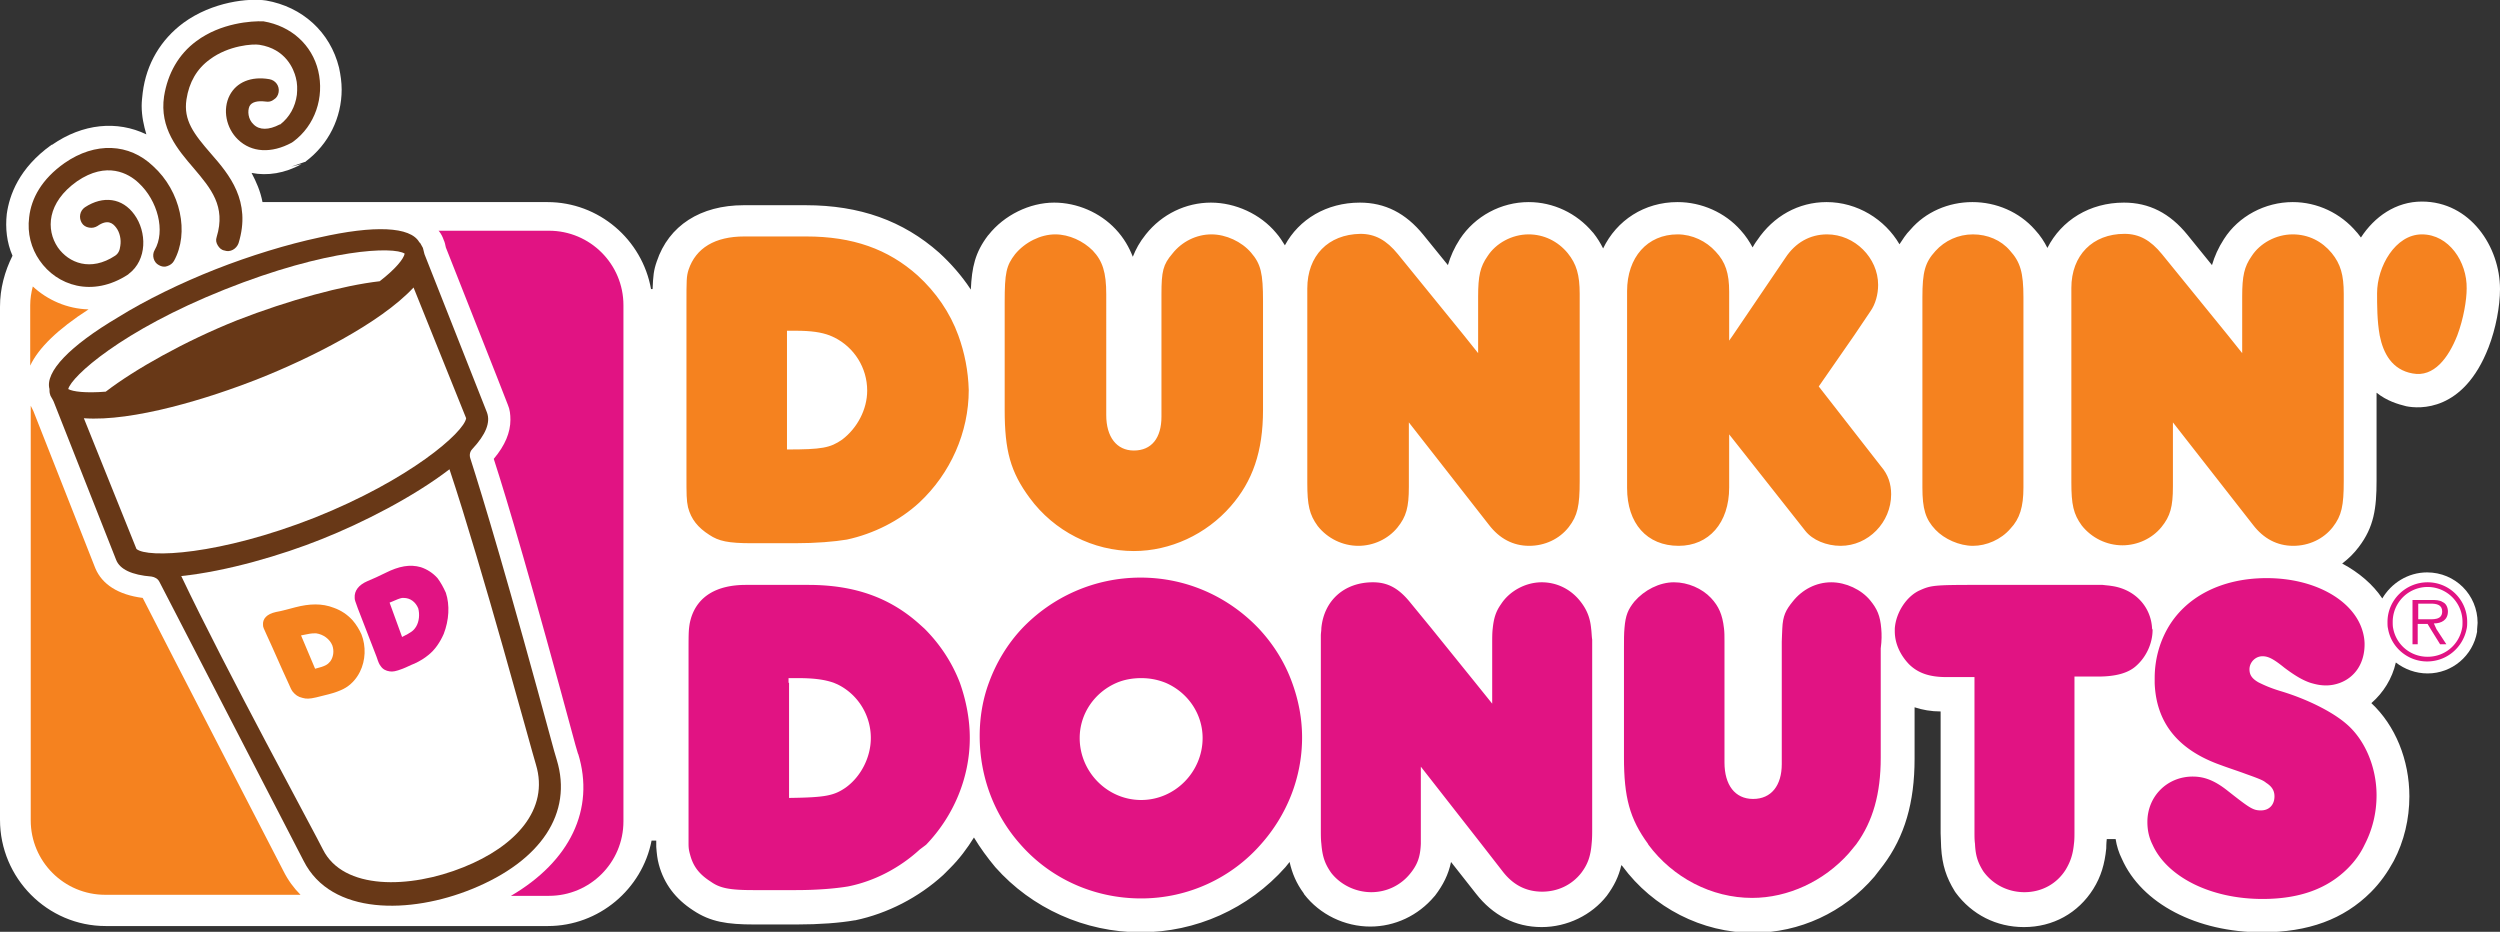 <svg id="Layer_1" xmlns="http://www.w3.org/2000/svg" viewBox="0 0 480 178.9"><rect x="0" y="0" width="480" height="178.9" fill="#333333" stroke="none"/><path fill-rule="evenodd" clip-rule="evenodd" fill="#FFF" d="M280.3 45.7l.1-.2-.1.2M133.2 174.8l-.1-.1-.1-.1.2.2zM334.1 43.9l.1.1.1.1-.2-.2zM452.9 105c2.9-3.8 3.4-7.4 3.4-12.7V75.4c2 1.6 4.1 2.2 5.7 2.6 2.5.5 11 1.1 15.8-11.3 1.4-3.6 2.2-7.9 2.2-11.2 0-8.1-5.7-16.8-15-16.8-5 0-9.1 2.9-11.7 6.9l-.7-.9-.1-.1c-3.1-3.7-7.6-5.8-12.3-5.8-5.3 0-10.4 2.7-13.2 7.1-1.1 1.7-1.8 3.3-2.3 5-2.5-3.1-4.7-5.8-4.7-5.8-3.4-4.2-7.4-6.2-12.2-6.2-6.6 0-12 3.4-14.7 8.7-.6-1.2-1.3-2.3-2.4-3.5-3-3.4-7.4-5.3-12-5.3s-9 1.9-11.9 5.3c-.9.9-1.5 1.9-2.1 2.8-2.8-4.8-8.1-8.1-14-8.1-5.4 0-10.2 2.7-13.3 7.3 0 0-.4.5-.9 1.4-.6-1.1-1.3-2.2-2.3-3.3-3-3.4-7.5-5.4-12.1-5.4-6.4 0-11.7 3.5-14.3 8.9-.5-1-1.1-2-1.9-3l-.1-.1c-3.1-3.7-7.6-5.8-12.3-5.8-5.3 0-10.3 2.7-13.2 7.1-1.1 1.7-1.8 3.3-2.3 5-2.5-3.1-4.7-5.8-4.7-5.8-3.4-4.2-7.4-6.2-12.2-6.2-6.4 0-11.7 3.2-14.4 8.2-.5-.8-1-1.6-1.7-2.4-3-3.6-7.8-5.8-12.5-5.8-4.8 0-9.4 2.2-12.5 6.1-1.2 1.5-1.9 2.8-2.5 4.3-.7-1.8-1.7-3.6-3.3-5.3-3-3.2-7.4-5.1-11.8-5.1-4.7 0-9.6 2.4-12.6 6.2l-.1.1c-2.5 3.3-3.1 6.1-3.3 10.4-1.7-2.6-3.8-5-6.1-7.1-6.9-6.1-15.2-9.1-25.6-9.1h-11.9c-8.3 0-14.4 3.9-16.7 10.8-.6 1.7-.7 2.8-.8 5.3h-.3c-1.7-9.5-10-16.7-19.9-16.7H50.4c-.4-2.1-1.2-3.9-2.1-5.6 3 .6 6.4.1 9.6-1.7l-2 .5 2.6-.9h.1l.1-.1c4.4-3.3 6.9-8.4 6.9-13.8 0-1.4-.2-2.8-.5-4.2C63.4 6.1 58 1.3 51.1.1c-3.3-.5-10.3.2-15.9 4.3-4.3 3.2-7.1 7.8-7.8 13.4-.1.9-.2 1.7-.2 2.5 0 2 .4 3.8.9 5.5-5.6-2.7-12.2-2.1-18.1 2h-.1c-6.3 4.5-8.1 9.7-8.6 13.3-.3 2.7 0 5.5 1.1 8-1.5 3-2.4 6.3-2.4 9.8v98.5c0 11.2 9.1 20.4 20.3 20.4h84.9c9.8 0 18.1-7.1 19.9-16.4h.9v1.2c.1 1.3.2 2.3.5 3.4 1 3.7 3.2 6.6 6.6 8.8 3.3 2.2 6.5 2.7 11.7 2.7h8.2c4.3 0 8.3-.3 11.1-.8h.1c6.2-1.3 12.2-4.4 16.9-8.7l1.2-1.2.1-.1c1.8-1.8 3.3-3.8 4.6-5.9 1.2 2 2.6 3.9 4.1 5.7 7 7.9 17.2 12.5 27.9 12.5 10.6 0 20.7-4.5 27.8-12.5l.8-1c.5 2.2 1.3 4.1 2.7 6l.1.2c3 3.9 7.8 6.2 12.7 6.2 4.7 0 9.2-2.1 12.3-5.8l.1-.1c1.6-2.1 2.6-4.1 3.1-6.5l4.8 6.1c3.2 4.1 7.5 6.4 12.6 6.4 4.9 0 9.6-2.3 12.5-6 1.4-1.9 2.3-3.7 2.8-5.9l.2.2c5.9 8 15.3 12.8 25.1 12.8 8.9 0 17.4-3.9 23.3-10.8l1.7-2.2c4.1-5.5 6-12 6-20.4v-9.9c1.5.5 3.2.8 5 .8V160l.1 2.7c.2 3.4 1 5.8 2.6 8.4l.2.3c3.1 4.2 7.8 6.6 13.1 6.6 5.6 0 10.4-2.7 13.3-7.3 1.5-2.4 2.2-4.8 2.5-7.8 0 0 0-1 .1-1.8h1.7c.2 1.3.6 2.6 1.2 3.8 3.8 8.6 14.4 14.1 26.9 14.1 8.9 0 15.7-2.5 20.9-7.7 1.8-1.8 3.2-3.8 4.4-6 2-3.8 3-8.1 3-12.4 0-7-2.7-13.6-7.3-17.9 2.3-2 4-4.7 4.7-7.8 1.7 1.3 3.8 2.1 6.1 2.1 4.7 0 8.7-3.4 9.5-8v-.4l.1-1.3c0-5.4-4.3-9.7-9.7-9.7-3.7 0-6.9 2.1-8.6 5-1.8-2.7-4.5-5-7.7-6.7 1.3-1 2.3-2 3.2-3.2zm13.4 18.9zM427 45.7l.1-.1-.1.1zM366.8 44l.1-.1-.1.1z"/><path fill-rule="evenodd" clip-rule="evenodd" fill="#F5821F" d="M232.6 45c-2.9 0-5.7 1.4-7.5 3.7-1.8 2.1-2.1 3.4-2.1 7.8V80c0 4.1-1.9 6.5-5.3 6.5-3.3 0-5.3-2.6-5.3-6.8V56.5c0-4.2-.7-6.4-2.6-8.4-1.8-1.8-4.5-3.1-7.2-3.1-2.8 0-5.8 1.5-7.7 3.8-1.7 2.2-2 3.6-2 9.2v20.7c0 7.8 1.1 11.9 4.8 16.9 4.7 6.4 12.2 10.2 20 10.2 7 0 13.9-3.2 18.6-8.6 4.2-4.8 6.2-10.5 6.2-18.5V57.8c0-5.3-.4-7.1-2.3-9.3-1.8-2.1-4.8-3.5-7.6-3.5M184 64.4c-1.6-4.4-4.3-8.3-7.8-11.5-5.7-5.1-12.5-7.5-21.4-7.5h-11.9c-5.6 0-9.3 2.2-10.7 6.4-.4 1.3-.4 1.9-.4 6.8V91c0 4.1 0 5 .3 6.4.6 2.3 1.9 3.9 4.1 5.3 1.8 1.2 3.6 1.6 8.2 1.6h8.2c4.1 0 7.6-.3 10-.7 5.1-1.1 10.1-3.6 13.9-7.1 6-5.6 9.5-13.5 9.5-21.6-.1-3.7-.8-7.2-2-10.5zm-24.7 0l.9.4c3.8 1.9 6.3 5.8 6.3 10.2 0 3.6-1.9 7.2-4.8 9.4-2.3 1.6-3.9 1.9-10.6 1.9V63.5h1.6c3.1 0 5 .3 6.6.9zM293.5 45c-3.2 0-6.3 1.7-7.9 4.2-1.4 2-1.8 3.8-1.8 7.7v10.9l-2.8-3.5-12.6-15.5c-2.2-2.7-4.4-3.9-7.2-3.9-6.2.1-10.2 4.2-10.2 10.5v37.3c0 4.3.4 6.1 2 8.3 1.9 2.4 4.8 3.8 7.8 3.8 2.9 0 5.7-1.3 7.5-3.5 1.7-2.1 2.2-3.9 2.2-7.8V81.1l15.4 19.7c2 2.6 4.6 4 7.7 4 3 0 5.8-1.3 7.6-3.6 1.7-2.2 2.1-4.1 2.1-8.8v-36c0-3.6-.6-5.7-2.3-7.8-1.9-2.3-4.6-3.6-7.5-3.6zm55.7 29.2l6.8-9.8 3.1-4.6c1-1.4 1.5-3.3 1.5-5.1 0-5.2-4.5-9.7-9.8-9.7-3.3 0-6.1 1.6-8 4.5l-10.1 14.9-.7 1V56c0-3.5-.7-5.7-2.6-7.7-1.8-2-4.5-3.3-7.3-3.3-5.8 0-9.7 4.4-9.7 10.9v37.8c0 6.8 3.8 11.1 9.9 11.1 5.8 0 9.7-4.4 9.7-11.2V83.4l14.6 18.5c1.4 1.8 4.1 2.9 6.8 2.9 5.3 0 9.7-4.5 9.7-9.9 0-2-.6-3.8-1.9-5.3l-12-15.4zm91-29.2c-3.2 0-6.3 1.7-7.9 4.2-1.4 2-1.8 3.8-1.8 7.7v10.9l-2.8-3.5-12.6-15.5c-2.2-2.7-4.4-3.9-7.2-3.9-6.1 0-10.2 4.1-10.2 10.4v37.3c0 4.3.4 6.1 2 8.3 1.9 2.4 4.8 3.8 7.8 3.8 2.9 0 5.7-1.3 7.5-3.5 1.7-2.1 2.2-3.9 2.2-7.8V81.1l15.4 19.7c2 2.6 4.6 4 7.7 4 3 0 5.8-1.3 7.6-3.6 1.7-2.2 2.1-4.1 2.1-8.8v-36c0-3.6-.6-5.7-2.3-7.8-1.9-2.3-4.5-3.6-7.5-3.6zm24.8 0c-5.1 0-8.6 6.2-8.6 11.3 0 2.3 0 5.3.5 8.1.7 3.5 2.4 6.6 6.3 7.3 4.1.8 6.9-3 8.6-7.3 1.2-3.2 1.8-6.8 1.8-9 .1-5.1-3.4-10.4-8.6-10.4zm-86.2 0c-2.8 0-5.4 1.2-7.2 3.2-2 2.2-2.5 4-2.5 8.9v36.5c0 4.1.6 6.1 2.5 8.1 1.7 1.8 4.6 3.1 7.2 3.1 2.6 0 5.4-1.2 7.2-3.3 1.8-1.9 2.5-4.2 2.5-7.9V57.1c0-4.8-.6-6.8-2.6-9-1.7-2-4.3-3.1-7.1-3.1z"/><path fill-rule="evenodd" clip-rule="evenodd" fill="#E11383" d="M361.2 120.7c-.2-2.5-.8-3.8-2.1-5.4-1.7-2.1-4.7-3.5-7.5-3.5-2.9 0-5.6 1.4-7.4 3.7-1.3 1.6-1.9 2.7-2 5.2 0 .7-.1 1.5-.1 2.5v23.5c0 4.1-2 6.7-5.5 6.7s-5.5-2.7-5.5-7v-23.3c0-.9 0-1.8-.1-2.5-.3-2.6-1-4.2-2.5-5.8-1.7-1.8-4.4-3-7.1-3-2.8 0-5.7 1.5-7.6 3.7-1.2 1.5-1.7 2.6-1.9 5.1-.1 1-.1 2.3-.1 4v20.8c0 7.7 1.1 11.8 4.6 16.6l.1.2c4.7 6.3 12.1 10.2 19.9 10.2 6.9 0 13.8-3.2 18.6-8.6.5-.6 1-1.2 1.4-1.7 3.2-4.4 4.7-9.7 4.7-16.6v-21c.2-1.5.2-2.7.1-3.8M467.3 119.7c1.5 0 2.7-.7 2.7-2.3 0-.7-.3-1.5-1-1.8-.6-.4-1.4-.4-2.1-.4h-3.7v8.5h1v-3.9h1.9l.6 1 1.8 2.9h1.2l-1.9-2.9-.5-1.1m-1.4-.8h-1.6v-3h2.4c1.1 0 2.2.2 2.2 1.5 0 1.7-1.8 1.5-3 1.5z"/><path fill-rule="evenodd" clip-rule="evenodd" fill="#E11383" d="M473.6 120.7c.1-.4.1-.9.1-1.3 0-4.2-3.4-7.6-7.6-7.6-4.2 0-7.7 3.4-7.7 7.6 0 .5 0 .9.1 1.3.6 3.6 3.8 6.3 7.5 6.3 3.8 0 6.9-2.7 7.6-6.3h-.9c-.6 3.1-3.3 5.4-6.6 5.4s-6-2.3-6.6-5.4c-.1-.4-.1-.9-.1-1.3a6.7 6.7 0 0 1 13.4 0c0 .5 0 .9-.1 1.3h.9M177.8 162.2c5.3-5.5 8.4-12.9 8.4-20.5 0-3.6-.7-7.2-1.9-10.6-1.5-3.9-3.8-7.4-6.8-10.4l-1-.9c-5.7-5.1-12.5-7.5-21.3-7.5h-12c-5.6 0-9.2 2.2-10.5 6.3-.2.7-.3 1.1-.4 2-.1.9-.1 2.3-.1 4.7V162c0 .9.1 1.4.3 2.1.6 2.3 1.8 3.8 4 5.2 1.7 1.2 3.5 1.6 8.1 1.6h8.2c4.1 0 7.6-.3 10-.7 5.1-1 10-3.6 13.8-7.1l1.2-.9m-26.4-31.1v-.9h1.8c3.2 0 5.2.3 6.9.9l.7.3c3.9 1.9 6.4 5.9 6.4 10.3 0 3.7-1.9 7.4-4.8 9.5-2.3 1.6-4 1.9-10.7 2h-.2v-22.1zM248.1 131.1c-1.4-3.9-3.6-7.4-6.4-10.4-5.7-6-13.7-9.8-22.7-9.8s-17.1 3.8-22.8 9.8c-2.8 3-4.9 6.5-6.3 10.3-1.2 3.2-1.8 6.7-1.8 10.3 0 8 2.9 15.3 7.8 20.8 5.6 6.4 13.9 10.4 23.2 10.4 9.1 0 17.4-4 23-10.4 4.9-5.5 7.9-12.7 7.9-20.5 0-3.7-.7-7.2-1.9-10.5m-29 22.5c-6.5 0-11.8-5.4-11.8-11.9 0-4.7 2.9-8.8 7.1-10.6 1.4-.6 3-.9 4.7-.9 1.7 0 3.2.3 4.7.9 4.2 1.8 7.1 5.9 7.1 10.6 0 6.5-5.3 11.9-11.8 11.9zM305.5 120.7c-.2-2.2-.9-3.8-2.2-5.4-1.8-2.2-4.4-3.5-7.3-3.5-3.1 0-6.2 1.7-7.8 4.2-1 1.4-1.4 2.7-1.6 4.7-.1.8-.1 1.8-.1 2.9v11.5l-3.3-4.1-8.4-10.4-4.1-5c-2.2-2.7-4.3-3.8-7.1-3.8-5.5 0-9.4 3.5-9.9 8.8 0 .5-.1 1-.1 1.4v37.3c0 1 0 1.9.1 2.7.2 2.5.7 3.9 1.9 5.6 1.8 2.3 4.7 3.7 7.7 3.7 2.9 0 5.6-1.3 7.4-3.5 1.4-1.7 2-3.2 2.1-5.8v-14.8l11.5 14.7 4.2 5.4c2 2.6 4.5 3.9 7.6 3.9 3 0 5.7-1.3 7.5-3.6 1.2-1.6 1.8-3.1 2-5.7.1-.9.1-1.9.1-3v-36.1c-.1-.6-.1-1.4-.2-2.1M413.2 120.7c-.2-4.3-3.4-7.6-7.8-8.2-.6-.1-.9-.1-1.7-.2h-24.5c-7.7 0-8.5.1-10.5 1-2.6 1.1-4.7 4.3-4.9 7.4v.5c0 2.3 1 4.5 2.7 6.3 1.7 1.7 3.9 2.5 7.2 2.5h5.4v29.7c0 .9 0 1.6.1 2.3.1 2.4.6 3.7 1.6 5.3 1.8 2.5 4.7 4 7.9 4 3.3 0 6.2-1.6 7.9-4.3.9-1.5 1.4-2.9 1.6-5 .1-.7.1-1.5.1-2.5v-29.6h4.5c3.5 0 5.9-.7 7.4-2.1 1.9-1.7 3.1-4.3 3.1-6.9l-.1-.2M450.4 138.9c-2.7-2.3-7.5-4.7-12.5-6.2-2-.6-3.3-1.2-4.3-1.7-1.2-.7-1.7-1.4-1.7-2.5 0-1.3 1.1-2.5 2.5-2.5 1.1 0 2.1.5 4.2 2.2 2 1.5 3.5 2.4 5 2.9 1 .3 1.9.5 3 .5 1 0 1.9-.2 2.7-.5 2.9-1.1 4.7-3.8 4.7-7.4 0-1-.2-2-.5-2.9-1.9-5.7-9.2-9.8-18.3-9.8-8.8 0-15.7 3.7-19.1 9.8-1.5 2.7-2.4 5.9-2.4 9.4v1c.3 7.6 4.5 12.8 12.7 15.7 1.6.6 3.2 1.1 4.8 1.7 3.1 1.1 3.4 1.3 3.9 1.7 1.1.7 1.6 1.5 1.6 2.6 0 1.6-1 2.7-2.6 2.7-1.5 0-2.1-.4-6.3-3.7-2.5-2-4.5-2.8-6.8-2.8-4.9 0-8.7 3.8-8.7 8.7 0 1.6.3 3 1 4.4 2.7 6 10.9 10.4 21.1 10.4 7.2 0 12.5-2 16.4-5.9 1.3-1.3 2.4-2.8 3.2-4.5 1.5-2.9 2.3-6.1 2.3-9.5 0-5.5-2.3-10.8-5.9-13.8"/><path fill="#F5821F" d="M17 59.4c-4.1-.1-7.9-1.8-10.7-4.4-.3 1.1-.5 2.4-.5 3.6v11.6c1.6-3.4 5.3-7 11.2-10.8M27.4 114.8c-4.7-.6-7.8-2.6-9.1-5.7L6.4 78.9l-.5-1v79.6c0 7.9 6.4 14.3 14.3 14.3h37.5c-1.3-1.3-2.4-2.8-3.3-4.6 0 0-23-44.5-27-52.4"/><path fill="#E11383" d="M105.4 44.3H84.2l.1.1c.4.5.7 1.1.9 1.7.2.4.3.9.4 1.4 10.3 26 11.7 29.7 11.9 30.2v.1-.1c.4.9.5 1.9.5 2.9 0 2.4-1 4.9-3.2 7.5 2.6 8 7.3 23.9 15.7 55l.5 1.7v-.1c3.3 10.7-1.6 20.7-12.9 27.3h7.3c7.9 0 14.3-6.4 14.3-14.3V58.6c0-7.9-6.4-14.3-14.3-14.3"/><path fill="#683817" d="M61.3 45.6c-6.1 1.3-13.3 3.5-19.9 6.1-6.6 2.6-13.4 5.9-18.7 9.2-9.3 5.5-14.1 10.5-13.2 13.8v.3c0 .4.1.7.2 1l.4.7.2.4 12 30.4c.7 1.8 3 2.9 6.8 3.2.6.1 1.2.4 1.5 1l27.7 53.6c5.3 10.5 20.5 10.2 32.3 5.4 13.3-5.4 19.4-14.6 16.3-24.8l-.5-1.7C97.5 111.3 92.7 95.5 90.3 88c-.2-.6-.1-1.3.4-1.8 2.6-2.8 3.5-5.1 2.8-7l-12-30.4-.1-.4-.2-.8-.5-.9-.2-.2c-1.7-3-8.6-3.3-19.2-.9M37.7 7.9c-3.4 2.5-5.5 6.2-6.2 10.6-.9 6.1 2.6 10.2 5.7 13.8 3.3 3.9 6.2 7.3 4.4 13.2-.2.6-.1 1.1.2 1.6.3.5.7.9 1.3 1 1.1.4 2.3-.3 2.7-1.4 2.5-8.1-1.8-13.2-5.3-17.2-3.3-3.8-5.3-6.4-4.7-10.4.5-3.3 2-5.9 4.5-7.7 3.6-2.7 8.3-3 9.5-2.8 5.1.8 6.6 4.7 7 6.3.3 1.1.3 2.2.2 3.3-.3 2.3-1.4 4.3-3.2 5.7h-.1c-2.1 1.1-3.9 1.1-5 0-1.1-1-1.2-2.6-.8-3.5.4-.8 1.5-1.1 3.1-.9.6.1 1.1 0 1.6-.4.5-.3.8-.8.9-1.4.2-1.2-.6-2.3-1.8-2.5-3.5-.6-6.3.6-7.6 3.1-1.4 2.7-.7 6.3 1.6 8.5 2.6 2.5 6.4 2.7 10.3.6l.3-.2c4.2-3.1 6-8.5 4.8-13.6-1.2-5-5.2-8.6-10.5-9.5-2.3-.1-8.2.3-12.9 3.8M12.4 31.3C8 34.4 6 38.1 5.6 41.7c-.4 3.1.4 6 2 8.3 3.3 4.8 10.1 7.2 17 2.7l.1-.1c3.6-2.7 3.5-8.1 1.1-11.4-2.3-3.2-6-3.7-9.5-1.4-1 .7-1.2 2-.6 3 .3.5.8.8 1.4.9.6.1 1.1 0 1.6-.3 2-1.4 3-.5 3.6.3.7.9 1 2.3.8 3.5-.1.9-.4 1.5-1 1.9-4.7 3.1-8.9 1.4-11-1.6-2.3-3.4-2.1-8.6 3.7-12.7 5.7-3.9 9.9-1.5 11.8.3 3.7 3.4 5.2 9.3 3.1 12.9-.6 1-.2 2.4.8 2.9.5.3 1.1.4 1.6.2.6-.2 1-.5 1.3-1 3-5.4 1.3-13.4-4-18.2-4.6-4.4-11.1-4.7-17-.6"/><path fill="#FFF" d="M72.9 54c-7 .8-17.4 3.6-27.4 7.5-10 4-19.6 9.4-25.2 13.7-3.9.3-6.3 0-7.2-.5.6-2.4 10.2-11.2 30-19.1 19.8-7.9 32.5-8.3 34.6-6.9-.2 1-1.7 2.9-4.8 5.3M102.9 146.8c2.6 8.6-3.9 15.7-13.9 19.7-10.4 4.2-23.1 4.4-27-3.4-1.3-2.7-18.7-34.6-27.2-52.5 8.7-.9 19.3-4 27-7.1 7.8-3.1 17.6-8.1 24.5-13.4 6.3 18.9 15.7 53.8 16.6 56.7M60.4 99.4c-18.3 7.2-32.1 7.8-34.2 6L16.1 80.3c9.4.7 24-3.8 33.6-7.6 9.6-3.8 23.3-10.6 29.7-17.5l10.1 25.1c-.4 2.7-10.8 11.8-29.1 19.1"/><path fill-rule="evenodd" clip-rule="evenodd" fill="#F5821F" d="M67.7 119.1c-1-1.1-2.2-1.9-3.6-2.4-2.3-.9-4.7-.8-7.4-.1-1.2.3-2.5.7-3.7.9-1.8.4-2.6 1.3-2.5 2.5 0 .4.1.6.7 1.9 1.4 3 2.7 6.1 4.1 9.1.5 1.1.6 1.4.9 1.8.5.6 1 1 1.9 1.2.7.2 1.3.2 2.6-.1l2.4-.6c1.2-.3 2.2-.7 2.8-1 1.4-.7 2.5-1.9 3.2-3.3 1.1-2.2 1.2-4.9.3-7.2-.4-.9-1-1.9-1.7-2.7m-4.3 7.9c-.5.6-.9.9-2.9 1.4-.9-2.1-1.8-4.3-2.7-6.4l.5-.1c.9-.2 1.5-.3 2.1-.3h.3c1.4.2 2.6 1.1 3.1 2.3.4 1.1.2 2.3-.4 3.1z"/><path fill-rule="evenodd" clip-rule="evenodd" fill="#E11383" d="M84 111c-.9-1-2-1.7-3.2-2.1-2.1-.6-4.2-.2-6.8 1.1-1.2.6-2.3 1.1-3.5 1.6-1.6.7-2.5 1.8-2.4 3.2 0 .4.1.6.6 2l3.6 9.3c.4 1.2.5 1.4.8 1.8.4.6 1 .9 1.7 1 .6.1 1.2 0 2.5-.5.8-.3 1.5-.7 2.3-1 1.1-.5 2-1.1 2.6-1.6 1.3-1 2.3-2.5 3-4.1 1-2.6 1.2-5.5.4-7.9-.5-1.1-1-2-1.6-2.8m-4.1 9.3c-.5.8-.9 1.1-2.7 2l-2.4-6.6.5-.2c.9-.4 1.4-.6 1.9-.7h.3c1.3 0 2.3.8 2.8 2 .3 1.1.2 2.5-.4 3.5z"/></svg>